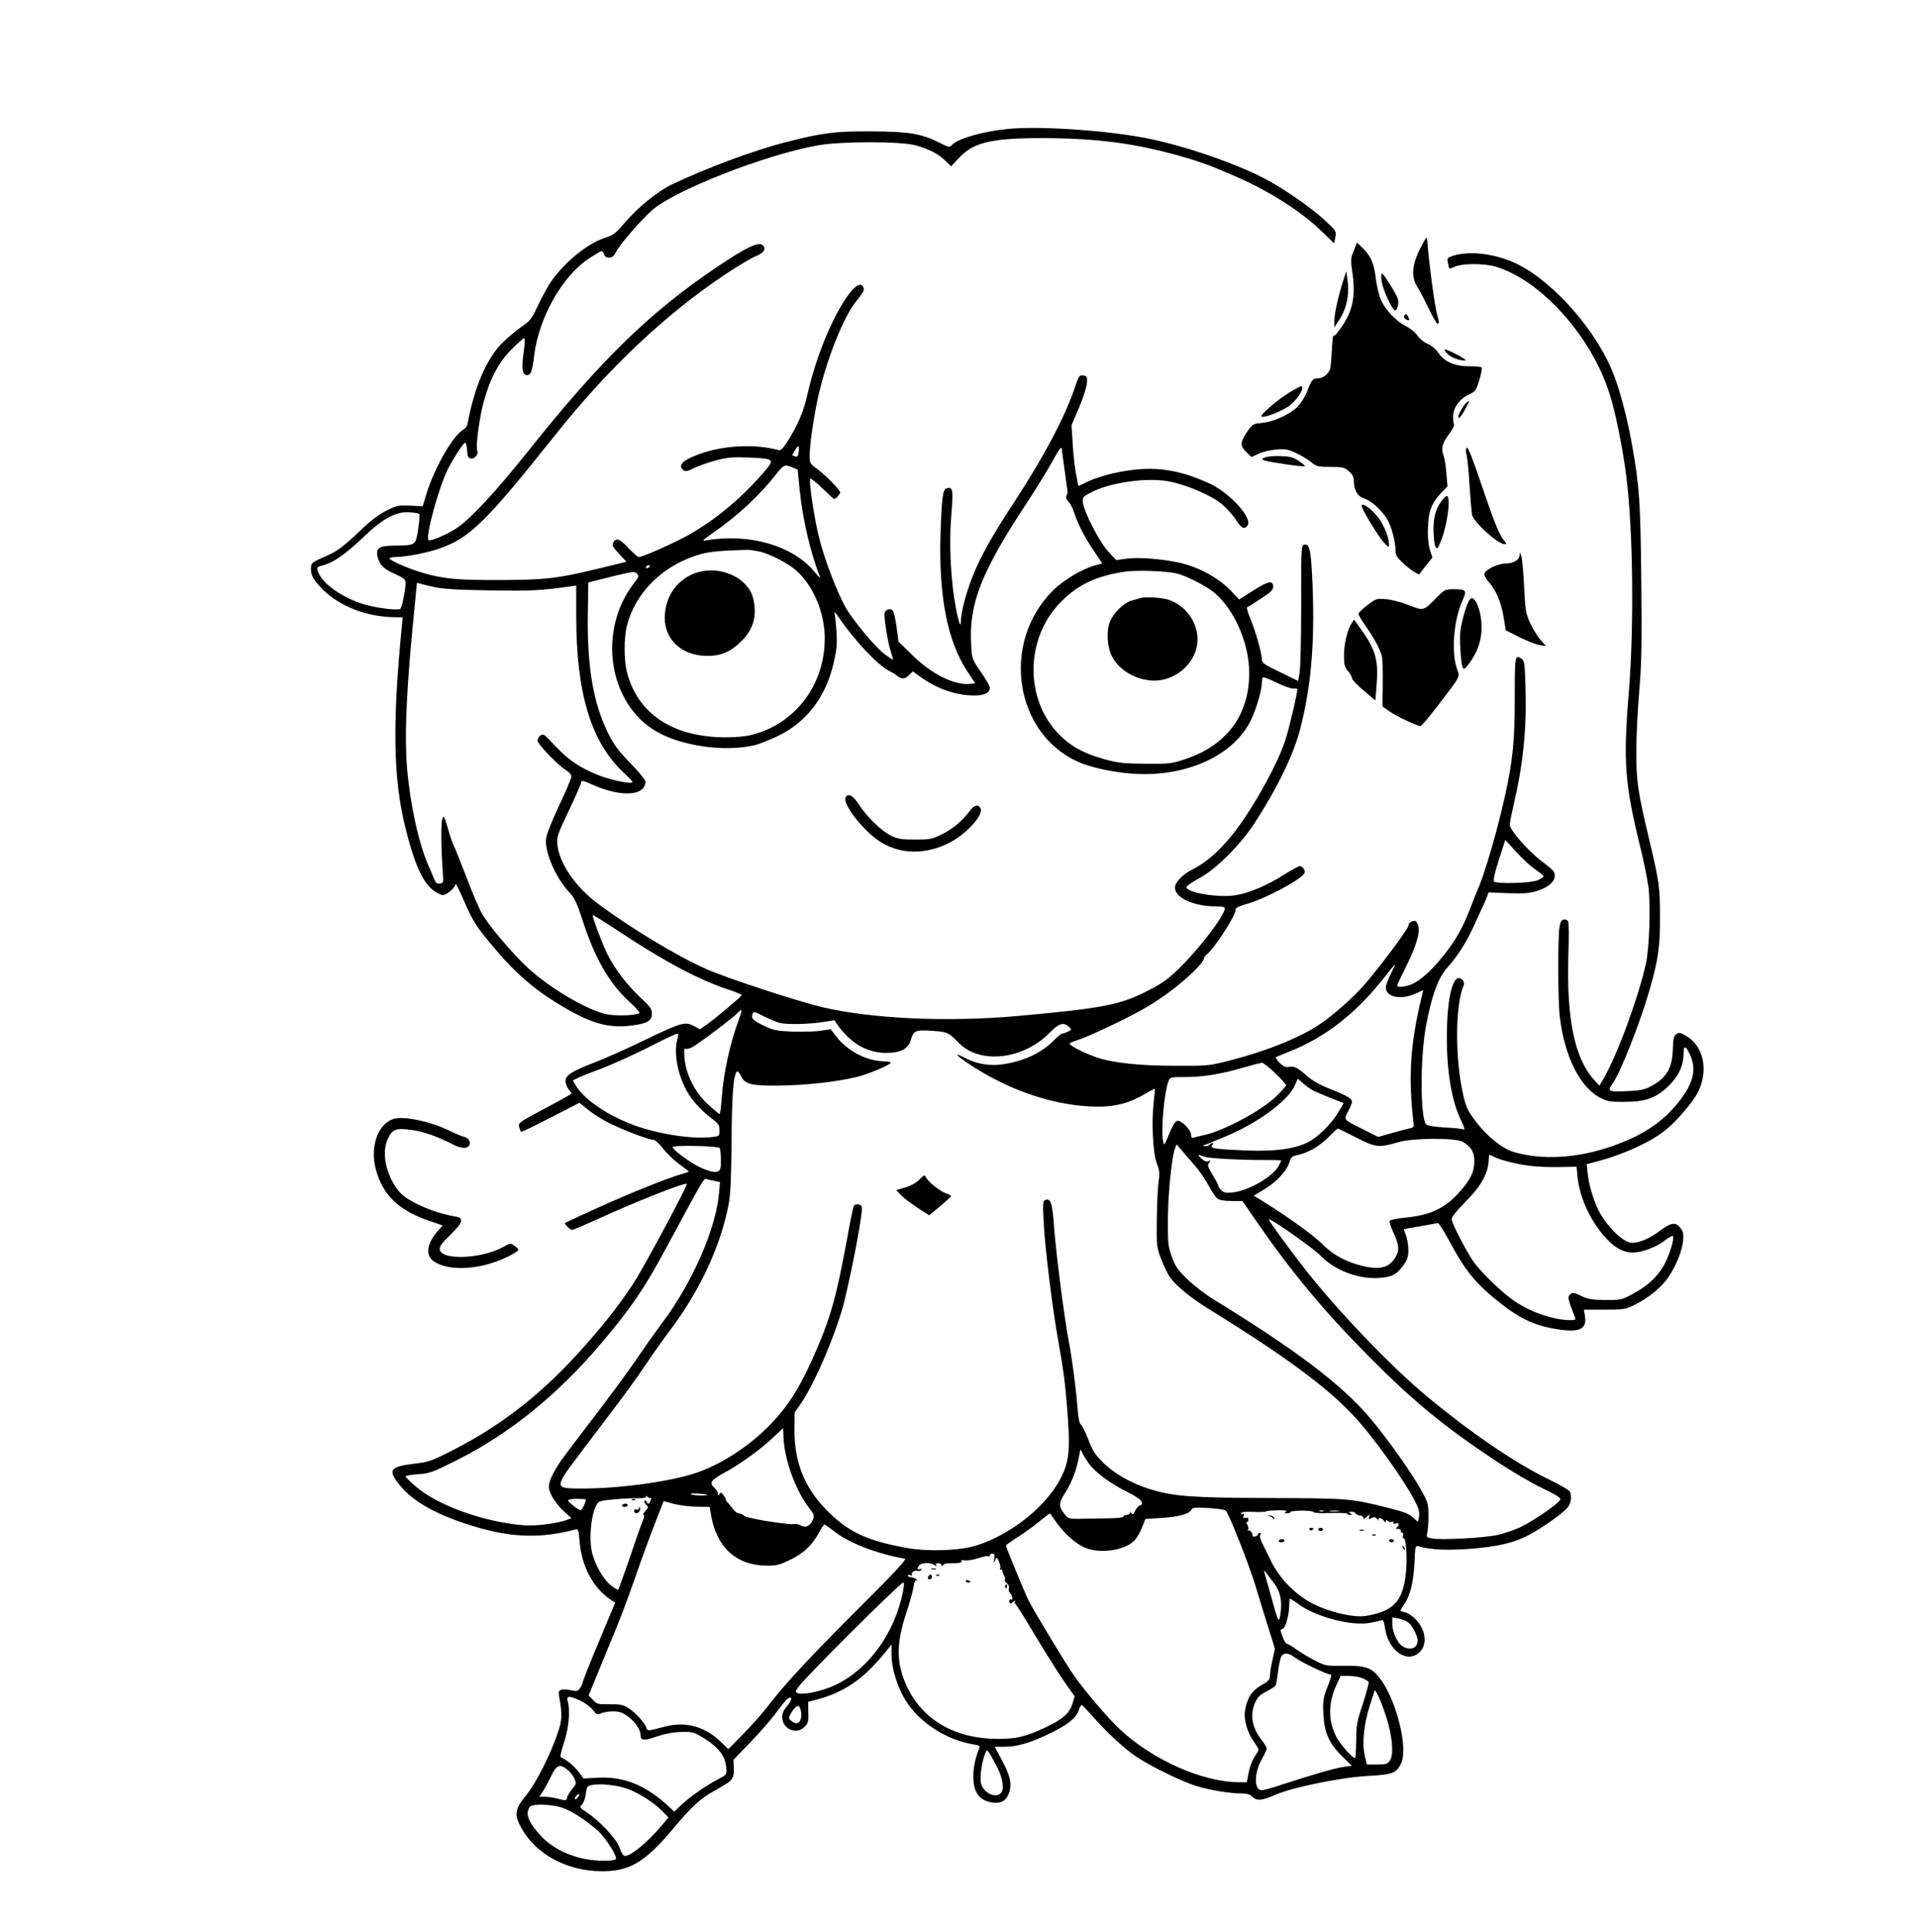 <?xml version="1.0" standalone="no"?>
<!DOCTYPE svg PUBLIC "-//W3C//DTD SVG 20010904//EN"
 "http://www.w3.org/TR/2001/REC-SVG-20010904/DTD/svg10.dtd">
<svg version="1.0" xmlns="http://www.w3.org/2000/svg"
 width="1191pt" height="1200pt" viewBox="0 0 1191 1200"
 preserveAspectRatio="xMidYMid meet">

<g transform="translate(0,1200) scale(0.1,-0.1)"
fill="#000000" stroke="none">
<path d="M6262 11199 c-152 -14 -312 -60 -347 -99 -16 -17 -18 -17 -73 11
-115 59 -194 72 -427 73 -231 1 -302 -8 -540 -69 -198 -51 -492 -161 -705
-263 -85 -41 -209 -142 -289 -236 -55 -65 -71 -77 -119 -92 -111 -35 -256
-153 -341 -277 -18 -27 -53 -91 -78 -143 -41 -87 -49 -97 -105 -135 -33 -23
-87 -69 -120 -102 -97 -98 -172 -276 -214 -503 -2 -11 -14 -26 -26 -33 -63
-35 -180 -239 -228 -397 l-24 -79 -79 4 c-72 3 -83 1 -145 -30 -43 -21 -96
-60 -152 -114 -108 -103 -153 -138 -215 -165 -100 -44 -100 -44 -103 -77 -4
-43 16 -78 79 -140 98 -96 259 -160 417 -166 l74 -2 -6 -60 c-58 -597 -53
-935 20 -1235 55 -228 110 -353 177 -401 22 -16 48 -29 58 -29 24 0 79 48 79
68 0 10 22 -33 49 -95 60 -139 81 -172 205 -317 113 -134 232 -238 367 -321
206 -128 321 -164 467 -146 104 13 132 29 132 75 0 29 -10 43 -69 98 -83 77
-160 177 -205 267 -34 67 -99 241 -93 247 2 2 84 -49 183 -115 275 -181 488
-293 672 -352 40 -13 71 -27 70 -31 -4 -10 -170 -150 -220 -184 l-39 -27 -39
20 c-53 29 -77 22 -310 -90 -107 -52 -251 -116 -320 -142 -140 -54 -176 -81
-165 -123 4 -15 13 -34 21 -43 8 -8 14 -18 14 -22 0 -3 -75 -45 -166 -93 -158
-84 -165 -89 -159 -113 4 -14 9 -28 12 -31 3 -3 86 37 184 88 l179 92 52 -42
c29 -24 85 -59 123 -79 80 -42 255 -109 283 -109 12 0 36 -22 61 -54 23 -29
68 -73 101 -97 33 -24 60 -45 60 -46 0 -1 -21 -9 -47 -16 -99 -30 -305 -113
-508 -204 -115 -52 -212 -97 -214 -99 -6 -6 31 -44 43 -44 6 0 76 30 156 66
257 117 546 231 557 220 7 -7 -242 -472 -315 -591 -75 -121 -178 -256 -310
-405 -258 -294 -511 -495 -823 -655 -143 -73 -152 -76 -254 -88 -138 -17 -154
-38 -92 -119 80 -105 214 -185 424 -254 261 -86 452 -95 683 -33 12 3 16 -12
21 -76 13 -157 85 -291 198 -365 l23 -15 -101 -242 c-56 -133 -101 -247 -101
-253 0 -6 -7 -21 -15 -34 -14 -21 -20 -23 -57 -15 -22 5 -49 7 -60 3 -17 -5
-19 -12 -14 -43 20 -108 19 -145 -9 -226 -45 -134 -136 -314 -198 -389 -70
-84 -74 -120 -25 -206 90 -158 279 -260 488 -263 180 -3 275 53 453 265 117
140 167 186 265 240 105 58 113 68 111 133 l-2 54 106 110 c59 61 131 143 160
184 63 85 82 103 92 87 4 -6 -7 -26 -24 -46 -22 -25 -31 -45 -31 -70 0 -75 90
-113 140 -59 21 22 24 35 22 90 l-1 64 42 11 c180 45 303 130 444 305 l32 40
0 -68 c1 -82 36 -195 86 -277 85 -139 255 -249 427 -276 31 -5 38 -10 32 -23
-23 -57 -36 -114 -37 -171 -1 -103 37 -156 122 -167 52 -7 85 14 101 63 18 53
5 108 -46 202 l-44 82 58 0 c80 0 160 23 277 79 114 54 169 97 187 147 6 19
15 34 18 34 4 0 37 -35 74 -77 82 -95 202 -204 272 -249 96 -62 278 -150 364
-177 88 -27 208 -47 286 -47 31 0 50 -6 64 -20 28 -28 60 -25 142 11 106 47
412 109 578 118 152 8 176 17 205 78 46 96 -32 403 -135 532 -49 63 -87 76
-219 74 -110 -2 -115 -1 -180 32 -36 18 -88 49 -116 69 -27 20 -55 36 -60 36
-6 0 -18 20 -27 44 -15 41 -15 44 1 49 19 5 41 89 41 154 0 18 2 33 5 33 3 0
28 -16 55 -36 111 -80 331 -136 443 -114 33 6 65 14 72 16 8 4 14 -10 19 -44
19 -145 139 -230 217 -153 50 50 36 143 -31 208 -18 18 -46 35 -61 38 -16 4
-29 8 -29 10 0 2 11 20 24 40 38 55 58 139 64 258 4 105 5 108 26 102 72 -21
170 -26 311 -16 178 13 283 37 380 90 87 47 207 133 235 168 20 25 26 66 14
97 -3 9 -65 45 -138 80 -207 101 -491 295 -761 521 -219 183 -554 534 -750
785 -109 140 -226 302 -222 306 9 9 278 -180 322 -226 87 -90 232 -146 360
-138 84 6 112 20 155 80 24 33 30 51 30 95 0 29 -7 70 -15 90 -8 20 -14 37
-13 38 2 1 47 9 101 18 53 10 103 18 109 20 7 1 37 -46 69 -105 102 -192 165
-269 316 -389 130 -104 229 -148 375 -168 128 -18 170 7 154 92 l-6 32 128 0
c119 0 131 2 184 28 89 44 173 112 214 175 49 73 84 161 91 226 4 42 1 56 -17
79 -30 38 -57 34 -127 -18 -63 -47 -127 -75 -173 -75 -49 0 -138 82 -197 180
-34 57 -70 170 -78 242 l-7 67 43 11 c172 43 350 123 446 200 71 57 171 174
202 236 68 136 35 290 -76 351 -35 20 -42 21 -59 9 -15 -11 -19 -29 -21 -95
-4 -119 -41 -180 -143 -232 -36 -18 -66 -24 -147 -27 -113 -5 -118 -1 -83 49
47 66 171 379 228 579 54 185 66 269 65 455 0 187 -4 215 -68 485 -70 294 -79
355 -79 540 0 91 8 259 18 374 15 177 17 282 13 685 -5 494 -11 587 -58 851
-30 171 -82 363 -126 465 -121 281 -401 582 -625 672 -128 52 -273 65 -367 32
-29 -10 -32 -14 -25 -43 3 -17 7 -32 9 -34 1 -1 18 5 38 13 48 20 178 19 248
-1 280 -82 595 -431 708 -787 38 -118 84 -346 105 -517 42 -332 49 -931 15
-1346 -35 -433 -25 -565 76 -973 19 -79 40 -182 46 -229 15 -110 6 -383 -15
-477 -49 -218 -179 -570 -263 -714 l-26 -45 -37 41 c-119 134 -168 380 -156
773 4 112 3 201 -2 208 -5 8 -18 12 -28 10 -14 -2 -21 -15 -26 -53 -10 -78 -9
-451 2 -545 29 -252 127 -448 258 -512 40 -20 62 -23 147 -22 133 0 197 25
277 104 60 61 88 124 88 202 0 48 15 42 41 -16 43 -95 16 -188 -90 -313 -96
-113 -214 -188 -391 -251 -219 -77 -439 -90 -617 -37 -70 21 -164 97 -233 187
-51 68 -61 88 -79 165 -52 226 -51 560 3 684 4 10 1 23 -9 33 -54 54 -96 -100
-96 -354 -1 -220 31 -404 90 -523 21 -44 24 -57 12 -52 -9 4 -62 9 -119 12
-63 4 -106 11 -112 19 -37 43 -37 420 0 614 33 180 75 295 128 355 68 76 120
158 169 264 24 53 50 110 58 126 8 17 19 42 24 56 l9 26 119 -5 c92 -3 132 -1
175 12 93 27 138 79 109 125 -5 8 -40 37 -77 65 -79 59 -194 191 -194 223 0
12 11 68 24 125 58 246 81 464 74 715 -4 156 -7 178 -23 190 -43 30 -44 25
-44 -234 0 -275 -12 -398 -62 -622 -43 -197 -125 -479 -164 -566 -7 -16 -30
-73 -50 -125 -46 -121 -91 -201 -164 -292 -73 -92 -141 -154 -194 -179 -42
-19 -97 -25 -97 -11 0 4 25 57 55 117 64 127 91 219 75 259 -5 14 -14 26 -19
26 -23 0 -41 -14 -41 -30 0 -18 -159 -232 -264 -356 -73 -86 -198 -197 -291
-259 -126 -84 -340 -169 -570 -226 -114 -29 -130 -30 -323 -29 -221 0 -387 18
-486 51 -82 28 -180 79 -170 88 5 5 34 16 64 26 30 9 141 59 245 110 149 74
217 114 315 187 113 85 210 180 210 206 0 5 8 16 17 23 53 44 189 256 180 282
-2 7 28 21 75 34 119 35 338 153 353 191 6 17 -12 42 -30 42 -7 0 -52 -24 -99
-54 -104 -66 -209 -110 -294 -126 -109 -19 -321 16 -310 52 3 7 38 31 79 53
102 54 254 206 342 340 143 220 245 430 286 591 72 283 93 572 72 967 -9 153
-18 185 -53 172 -13 -5 -15 -55 -14 -378 0 -205 -5 -393 -10 -419 l-9 -48
-112 55 c-97 46 -113 57 -113 78 0 37 -39 176 -71 252 -16 38 -25 71 -21 73 5
1 43 25 85 53 60 39 77 55 77 74 0 42 -29 37 -122 -22 l-90 -57 -37 40 c-76
86 -206 160 -331 188 -106 24 -255 36 -330 26 l-65 -9 -48 51 c-54 57 -155
251 -159 308 -3 33 -1 36 62 67 117 57 332 87 466 64 104 -18 259 -83 327
-136 32 -25 74 -71 93 -100 36 -57 53 -66 74 -40 36 43 -107 202 -234 261
-212 97 -372 115 -601 64 -49 -11 -117 -33 -152 -49 l-63 -30 -5 22 c-15 71
-26 152 -31 247 l-7 108 47 111 c27 64 48 130 49 154 2 38 0 42 -24 45 -24 3
-27 -3 -51 -75 -58 -174 -192 -429 -368 -698 -150 -229 -220 -354 -270 -482
-39 -99 -70 -219 -70 -270 0 -47 -13 -15 -31 79 -32 165 -44 398 -29 574 13
162 11 179 -26 172 -27 -5 -33 -52 -41 -293 -11 -377 43 -653 161 -836 l55
-84 -35 -3 c-96 -9 -238 62 -355 178 l-87 85 -12 92 c-7 51 -18 97 -25 103
-15 12 -41 4 -49 -15 -7 -20 20 -191 39 -244 8 -24 14 -46 12 -48 -2 -1 -25
14 -52 34 -60 47 -188 200 -238 284 -52 89 -134 301 -168 438 -30 118 -66 358
-55 368 3 4 37 -24 75 -60 38 -37 71 -67 74 -67 9 0 37 31 37 41 0 15 -89 106
-142 145 -46 34 -48 38 -48 82 0 72 26 245 54 372 52 229 154 485 233 586 52
65 54 70 47 88 -22 57 -103 -33 -189 -209 -68 -139 -123 -298 -160 -460 -23
-103 -58 -184 -123 -288 -30 -46 -41 -57 -57 -52 -136 36 -314 30 -456 -14
-130 -42 -174 -78 -134 -111 13 -11 25 -8 68 13 29 14 90 36 137 48 71 18 104
21 201 17 163 -7 165 -9 92 -94 -136 -157 -292 -288 -458 -383 -88 -50 -291
-141 -316 -141 -7 0 -35 25 -64 55 -54 59 -78 67 -95 35 -9 -17 -4 -27 35 -69
l47 -50 -39 -10 c-21 -5 -76 -19 -123 -30 -269 -65 -338 -73 -625 -74 -261 -1
-351 7 -480 45 -83 24 -205 77 -205 89 0 5 17 9 39 9 61 0 204 28 275 54 187
67 286 165 713 701 330 416 691 756 1061 1002 79 53 165 103 190 113 49 19 65
47 39 68 -25 21 -101 -15 -270 -128 -427 -286 -731 -581 -1192 -1160 -200
-250 -350 -411 -437 -470 -60 -40 -166 -85 -176 -75 -20 20 63 326 120 440 38
74 97 165 108 165 5 0 10 -21 12 -47 3 -41 6 -48 25 -51 23 -3 49 30 38 49
-12 18 15 217 41 307 41 146 94 244 173 323 38 38 73 69 78 69 5 0 3 -41 -4
-92 -14 -97 -8 -138 21 -138 24 0 33 23 44 117 28 237 173 495 340 607 39 25
74 46 80 46 5 0 12 -9 15 -20 3 -13 14 -20 31 -20 20 0 30 9 45 38 24 46 150
192 222 256 139 123 695 342 1024 402 143 27 520 27 614 1 85 -24 138 -51 183
-94 l37 -36 53 56 c90 95 206 120 528 119 330 -2 556 -32 827 -107 142 -40
210 -65 371 -136 200 -88 394 -212 516 -329 l85 -82 7 38 c7 38 6 40 -66 106
-73 69 -225 176 -342 242 -186 104 -537 225 -783 271 -254 47 -654 73 -843 54z
m-1300 -2005 c-3 -26 -8 -34 -19 -30 -8 3 -17 6 -19 6 -3 0 3 14 13 30 23 39
30 38 25 -6z m1655 -134 c9 -63 16 -117 16 -120 -1 -3 -4 -12 -8 -21 -4 -10 1
-24 13 -35 11 -11 25 -37 32 -59 25 -76 67 -160 123 -242 l55 -83 -42 -11
c-81 -22 -197 -90 -265 -158 -324 -323 -239 -889 161 -1065 83 -36 232 -67
355 -73 327 -17 618 122 718 341 34 73 65 183 65 227 0 14 3 28 6 32 3 3 42
-12 87 -34 47 -23 92 -38 105 -36 12 2 22 0 22 -4 0 -28 -53 -254 -76 -321
-51 -155 -211 -439 -330 -586 -78 -97 -162 -171 -244 -212 -64 -32 -110 -80
-110 -114 0 -63 117 -116 255 -116 32 0 55 -4 55 -10 0 -44 -146 -237 -274
-365 -77 -76 -108 -99 -201 -147 -174 -90 -282 -111 -815 -159 -435 -39 -906
-17 -1212 55 -159 38 -600 183 -723 238 -188 84 -481 262 -677 410 -134 101
-234 248 -245 361 -5 49 0 62 71 212 42 88 76 166 76 173 0 17 10 15 73 -13
179 -79 327 -69 327 21 0 9 -42 61 -94 114 -77 79 -101 113 -140 190 -91 186
-129 412 -124 739 l3 193 143 36 c131 32 144 34 159 19 14 -14 13 -19 -14 -54
-233 -295 -166 -753 136 -927 157 -91 426 -128 609 -85 26 6 90 32 142 56 181
86 301 243 350 458 18 77 22 114 17 188 -3 51 -9 103 -12 117 -5 15 7 4 30
-30 92 -136 238 -291 307 -326 18 -9 40 -22 48 -29 31 -25 51 -25 76 0 l25 25
47 -34 c106 -76 222 -116 336 -116 62 0 96 17 96 49 0 8 -25 52 -56 97 -55 79
-56 83 -60 164 -16 260 60 453 349 892 53 80 122 193 154 250 51 91 58 99 60
73 2 -17 11 -82 20 -145z m-1693 36 l32 -13 12 -124 c19 -185 66 -390 127
-544 5 -11 -10 3 -32 30 -133 164 -403 244 -673 199 -32 -6 -29 -2 40 46 155
108 293 236 395 368 44 56 50 59 99 38z m-2319 -288 c4 -3 0 -46 -7 -94 -16
-103 -14 -101 -145 -103 -96 -1 -118 -14 -108 -65 12 -53 35 -78 106 -110 58
-26 69 -35 69 -55 0 -44 -23 -156 -33 -163 -16 -10 -123 2 -203 22 -131 34
-261 117 -300 191 -20 39 -18 48 14 55 73 18 144 67 272 189 112 106 192 148
272 143 32 -2 60 -7 63 -10z m2109 -233 c56 -9 181 -73 231 -117 108 -95 179
-264 179 -423 1 -287 -182 -530 -451 -599 -36 -10 -103 -16 -162 -16 -330 0
-549 145 -616 405 -19 76 -19 214 0 289 52 199 209 360 420 432 62 21 108 29
205 34 69 3 132 5 140 4 8 -1 33 -5 54 -9z m-679 -95 c-3 -5 -11 -10 -16 -10
-6 0 -7 5 -4 10 3 6 11 10 16 10 6 0 7 -4 4 -10z m3275 -42 c53 -13 147 -59
208 -100 137 -94 243 -319 243 -518 1 -259 -138 -447 -391 -533 -91 -31 -101
-32 -250 -31 -133 1 -169 4 -251 26 -131 36 -211 78 -286 153 -220 220 -215
605 11 829 105 106 220 159 394 185 70 11 261 4 322 -11z m-4614 -84 c50 -12
142 -18 342 -21 251 -5 329 -1 500 24 l42 6 0 -187 c0 -478 90 -780 289 -970
34 -31 61 -60 61 -63 0 -16 -126 9 -207 40 -114 44 -190 95 -269 179 -33 35
-65 68 -72 72 -17 10 -42 -11 -42 -35 0 -21 130 -156 178 -184 18 -11 32 -27
32 -38 0 -10 -34 -92 -76 -180 -42 -89 -79 -181 -81 -204 -11 -84 60 -247 146
-338 31 -33 45 -63 80 -170 76 -237 166 -393 294 -510 38 -34 65 -65 60 -68
-24 -15 -147 -19 -205 -7 -118 25 -345 158 -482 282 -94 85 -250 268 -292 344
-19 33 -61 132 -94 220 -34 87 -69 177 -80 199 -10 22 -27 69 -36 105 -10 36
-21 69 -25 74 -20 23 -23 -132 -6 -379 2 -24 -2 -31 -20 -33 -17 -3 -26 4 -34
25 -6 15 -24 57 -40 93 -59 136 -111 376 -130 600 -17 211 -4 494 46 992 8 83
15 153 15 155 0 2 8 2 19 -2 10 -3 49 -13 87 -21z m6843 -1755 c28 -19 51 -38
51 -42 0 -4 -17 -15 -37 -25 -43 -18 -255 -24 -271 -7 -6 6 6 59 30 134 l40
124 68 -75 c38 -41 91 -90 119 -109z m-899 -649 c-16 -33 -30 -70 -30 -83 0
-61 92 -80 184 -39 l48 22 -5 -23 c-76 -311 -89 -511 -54 -812 1 -13 -5 -20
-18 -22 -11 -2 -61 -15 -111 -29 l-91 -26 -94 47 c-127 64 -122 58 -93 112 13
25 24 51 24 58 0 21 -32 40 -134 80 -66 26 -114 53 -145 81 -59 53 -80 63
-113 57 -21 -4 -34 2 -58 25 -17 17 -27 33 -22 36 4 2 43 19 87 36 212 84 401
229 566 435 46 58 85 105 87 105 1 0 -11 -27 -28 -60z m-4049 -281 c-57 -154
-96 -336 -107 -489 -4 -55 -10 -100 -13 -100 -3 0 -34 25 -68 56 -82 73 -140
185 -150 288 -4 50 -3 67 5 62 6 -4 25 0 42 9 38 20 259 186 284 214 28 31 29
21 7 -40z m253 -23 c45 -11 181 -8 265 5 l75 12 20 -29 c81 -115 183 -174 302
-174 88 0 136 24 152 78 18 61 29 66 134 59 96 -7 97 -7 168 -78 131 -131 398
-100 560 65 59 60 87 69 121 38 19 -19 19 -19 -6 -30 -14 -7 -31 -12 -36 -12
-6 0 -30 -20 -53 -44 -74 -75 -179 -125 -310 -146 -86 -14 -171 1 -245 41 -85
45 -34 -2 74 -69 241 -149 506 -233 750 -236 115 -1 206 23 302 81 31 18 57
32 58 31 1 -2 -2 -39 -7 -83 -15 -124 -5 -320 19 -381 17 -44 19 -61 11 -115
-5 -35 -10 -140 -11 -234 -2 -165 -1 -172 27 -245 16 -41 39 -91 53 -111 33
-50 132 -132 240 -198 509 -315 768 -509 938 -704 141 -162 335 -446 366 -536
6 -17 8 -43 5 -57 l-7 -27 -22 20 c-33 31 -55 40 -163 67 -233 59 -244 59
-739 61 -491 2 -592 10 -740 55 -114 35 -223 97 -291 165 -51 50 -66 74 -93
145 -18 47 -39 88 -46 92 -8 5 -16 40 -20 95 -10 131 -34 315 -56 428 -27 141
-76 523 -90 700 -11 155 -21 184 -55 171 -15 -6 -16 -19 -10 -136 7 -154 56
-550 91 -740 32 -181 43 -258 56 -430 15 -200 13 -275 -10 -348 -61 -197 -305
-413 -556 -492 -102 -32 -299 -39 -431 -15 -256 46 -373 103 -511 248 -128
135 -188 291 -187 483 l1 110 42 61 c89 131 225 455 270 643 56 237 114 551
105 575 -7 17 -40 20 -50 4 -3 -6 -22 -94 -40 -197 -70 -381 -107 -509 -215
-750 -83 -185 -152 -294 -256 -403 -130 -137 -307 -253 -469 -308 -172 -57
-495 -100 -739 -97 -101 1 -116 11 -93 58 16 34 31 54 288 393 84 109 187 251
229 315 43 64 118 170 167 235 177 238 303 513 351 765 12 64 16 161 18 395 2
292 12 416 35 430 4 3 15 -11 24 -29 24 -51 63 -61 236 -59 162 1 364 24 485
54 72 18 200 72 210 88 2 4 -21 8 -51 9 -105 4 -221 66 -288 153 l-35 46 -58
-9 c-32 -5 -110 -8 -173 -6 -98 4 -123 8 -170 30 -79 37 -94 50 -86 76 7 21 8
21 74 -12 37 -18 80 -36 96 -40z m-635 -98 c-22 -78 -5 -194 44 -298 33 -70
91 -138 168 -197 43 -32 49 -42 49 -74 0 -36 -1 -36 -47 -42 -129 -15 -355 22
-508 83 -156 62 -291 157 -338 238 l-18 31 28 14 c15 8 60 26 98 40 95 34 245
101 390 175 66 34 125 61 132 61 8 1 9 -8 2 -31z m3714 -214 c37 -36 67 -70
67 -75 0 -5 -26 -35 -58 -66 -88 -88 -326 -216 -449 -243 -26 -6 -56 -13 -65
-16 -14 -4 -18 0 -18 18 0 30 -61 91 -86 86 -12 -2 -29 -30 -50 -81 -30 -74
-32 -76 -38 -46 -14 70 7 302 33 372 10 27 12 27 104 27 111 0 223 18 362 59
55 16 107 29 115 30 8 0 45 -29 83 -65z m235 -108 c15 -7 64 -28 109 -46 l81
-32 -32 -55 c-44 -74 -129 -158 -192 -189 -86 -42 -205 -57 -384 -50 -192 8
-225 13 -209 32 8 9 8 14 1 14 -6 0 -14 -4 -17 -10 -3 -5 -16 -10 -28 -9 -14
0 -16 2 -7 6 8 2 24 8 35 13 11 5 53 22 94 39 203 83 391 221 435 318 l19 43
34 -30 c18 -16 46 -36 61 -44z m268 -292 c122 -62 140 -64 264 -28 91 26 350
27 397 2 52 -29 73 -64 73 -121 0 -66 -26 -119 -99 -199 -91 -98 -179 -138
-345 -153 -45 -4 -80 -13 -82 -19 -3 -7 7 -37 21 -67 35 -75 40 -111 21 -147
-38 -73 -93 -91 -200 -68 -108 25 -189 67 -259 137 -54 55 -221 175 -372 268
l-55 34 64 39 c76 45 141 116 157 169 10 32 17 38 48 44 64 12 139 55 193 110
29 30 56 54 59 55 4 0 55 -25 115 -56z m-3955 -65 c8 -14 11 -107 4 -129 -9
-29 -55 -25 -129 11 -60 29 -153 97 -168 123 -8 14 284 9 293 -5z m2944 -99
c34 -38 76 -99 95 -136 19 -36 44 -73 55 -80 12 -9 46 -14 87 -14 l67 0 84
-122 c223 -323 427 -568 712 -854 273 -274 459 -426 775 -636 91 -61 220 -137
287 -169 91 -44 121 -63 117 -74 -10 -24 -166 -132 -246 -170 -40 -19 -107
-42 -148 -50 -84 -18 -347 -32 -403 -21 -35 7 -36 8 -29 39 4 18 7 66 7 107
-1 71 -3 79 -51 164 -66 115 -200 304 -308 433 -175 209 -462 427 -980 744
-49 30 -121 86 -160 124 -61 60 -75 80 -96 140 -23 65 -25 83 -24 240 2 162
24 377 44 431 l10 26 23 -27 c12 -15 49 -58 82 -95z m73 44 c28 -9 199 -19
340 -19 72 0 132 -1 132 -3 0 -2 -7 -16 -14 -31 -36 -68 -181 -154 -282 -167
-45 -5 -58 -3 -74 11 -11 10 -20 22 -20 28 0 5 -16 36 -36 69 -31 51 -34 61
-22 75 11 15 11 16 -5 10 -12 -5 -27 2 -45 19 -26 24 -25 25 26 8z m1957 -46
c70 -13 137 -18 225 -17 l125 2 6 -64 c13 -122 72 -256 158 -358 64 -77 122
-111 185 -111 61 1 148 34 205 79 22 17 42 27 45 23 10 -16 -24 -124 -56 -181
-42 -73 -101 -127 -190 -176 -72 -39 -75 -40 -173 -40 -82 1 -108 5 -146 23
-53 26 -63 27 -79 7 -11 -14 -7 -30 35 -137 6 -15 1 -18 -31 -18 -110 1 -262
56 -364 132 -83 62 -198 176 -240 238 -43 64 -127 226 -131 255 -2 14 25 48
83 107 95 95 138 170 146 248 l4 48 47 -21 c25 -11 91 -29 146 -39z m-5006
-103 l34 -7 -6 -72 c-20 -219 -164 -550 -349 -798 -50 -67 -122 -169 -161
-227 -39 -58 -143 -200 -231 -316 -88 -115 -184 -241 -213 -280 -65 -86 -103
-159 -103 -200 0 -39 43 -108 99 -158 l41 -37 -26 -10 c-60 -23 -200 -41 -274
-34 -250 21 -538 126 -672 245 -32 28 -58 54 -58 58 0 5 35 11 78 14 71 5 90
12 228 81 337 167 642 414 916 740 181 215 263 335 395 581 236 437 235 436
251 431 10 -2 32 -8 51 -11z m429 -1594 c5 -136 74 -327 157 -435 34 -45 36
-50 24 -78 -15 -37 -46 -51 -75 -33 -12 8 -31 11 -43 8 -17 -4 -167 16 -243
33 -10 2 -28 6 -40 9 -12 2 -26 9 -32 15 -5 5 -18 10 -27 10 -10 0 -28 15 -40
33 -13 17 -27 35 -32 38 -5 3 -7 8 -6 10 2 2 -4 15 -14 29 -15 21 -19 23 -27
10 -8 -13 -10 -12 -10 3 0 9 -9 25 -20 34 -36 31 -24 49 56 93 98 52 231 148
308 222 34 31 61 57 61 58 0 0 1 -26 3 -59z m1894 -158 c42 -58 130 -124 239
-179 57 -28 88 -50 92 -63 3 -14 0 -21 -9 -21 -7 0 -21 -14 -30 -31 -12 -25
-18 -29 -25 -18 -6 10 -9 10 -9 2 0 -7 -9 -13 -20 -13 -11 0 -20 -5 -20 -10 0
-6 -41 -11 -102 -11 -57 -1 -134 -2 -171 -3 -65 -1 -70 1 -92 28 -40 50 -39
69 5 137 40 63 71 145 85 229 7 40 9 42 16 22 5 -13 24 -44 41 -69z m-2367
-198 c6 -2 -12 -4 -40 -4 -27 0 -56 3 -63 8 -13 8 79 4 103 -4z m-352 -19 c3
3 3 -3 0 -15 -6 -23 -19 -28 -26 -8 -2 6 -8 9 -12 5 -4 -4 0 -15 9 -24 16 -15
16 -18 -5 -40 -12 -13 -17 -24 -11 -24 7 0 6 -12 -5 -37 -9 -21 -45 -123 -80
-228 -36 -104 -68 -193 -72 -198 -4 -4 -26 9 -50 29 -44 38 -91 120 -111 193
-24 92 -7 260 32 313 10 14 36 20 108 25 52 5 118 8 147 7 35 0 50 3 46 10 -4
6 0 5 9 -1 8 -7 17 -10 21 -7z m-403 -10 c0 -16 -24 -66 -33 -66 -14 0 -77 49
-77 61 0 5 25 9 55 9 30 0 55 -2 55 -4z m692 -45 l77 -1 6 -37 c33 -212 156
-327 351 -328 61 0 80 5 146 38 83 40 137 93 179 172 13 25 27 45 32 45 4 0
31 -19 60 -42 90 -72 267 -140 440 -170 12 -2 -69 -90 -278 -298 -310 -309
-470 -481 -572 -615 -34 -44 -103 -123 -155 -175 l-93 -95 -47 46 c-100 96
-219 128 -348 94 -109 -29 -107 -29 -115 -5 -10 31 -70 95 -113 122 -31 19
-50 23 -114 22 -72 -1 -78 0 -104 27 l-27 28 71 173 c39 95 90 218 112 273 23
55 73 190 111 300 38 110 93 259 121 330 l51 131 66 -18 c36 -9 101 -17 143
-17z m3284 -25 c20 -20 142 -329 184 -466 22 -74 59 -193 81 -263 l40 -128
-15 -69 c-9 -38 -16 -82 -16 -99 0 -25 -8 -33 -54 -59 -59 -34 -89 -80 -101
-159 -9 -54 15 -136 55 -191 16 -23 30 -45 30 -50 0 -4 -12 -24 -26 -45 -14
-21 -30 -65 -36 -97 l-12 -60 -48 0 c-227 0 -543 141 -744 332 -79 75 -211
231 -282 331 -47 67 -246 395 -281 465 -24 47 -141 331 -141 342 0 3 34 28 75
54 42 26 102 70 136 98 33 28 61 49 63 47 1 -2 19 -27 39 -55 50 -70 119 -132
175 -156 92 -41 246 -20 308 41 16 16 38 53 49 83 l21 53 94 6 c108 6 177 24
191 50 8 15 20 17 106 12 54 -3 103 -10 109 -17z m374 -6 c-12 -8 -10 -10 8
-10 13 0 21 4 18 8 -2 4 29 8 70 9 41 0 74 -4 74 -9 0 -6 43 -8 105 -6 58 1
105 0 105 -4 0 -5 8 -8 18 -8 14 0 15 2 2 10 -12 8 -11 10 7 10 12 0 23 -5 25
-10 2 -6 13 -12 26 -13 12 0 22 -7 22 -15 0 -10 4 -10 16 2 20 20 28 20 20 1
-5 -13 -2 -14 15 -4 17 8 24 7 36 -8 8 -10 12 -12 8 -5 -10 19 23 14 34 -5 8
-14 10 -14 11 -3 0 10 3 11 11 3 6 -6 18 -9 27 -6 9 4 13 2 9 -4 -5 -7 0 -9
13 -6 22 6 26 -7 9 -24 -8 -8 -6 -11 7 -10 11 1 18 -4 17 -10 -2 -7 2 -13 8
-13 6 0 9 -9 6 -20 -3 -11 -1 -18 3 -15 14 8 23 -102 17 -189 -13 -169 -57
-240 -175 -276 -35 -11 -84 -20 -108 -20 -78 0 -196 30 -284 72 -115 55 -218
158 -274 273 -21 44 -47 96 -57 116 -11 23 -14 40 -8 46 6 6 4 10 -5 10 -8 0
-13 -4 -11 -8 3 -3 -4 -9 -15 -12 -11 -3 -19 -2 -18 2 3 15 -15 40 -25 34 -6
-3 -7 -1 -3 5 4 6 2 21 -5 33 -6 12 -7 19 -2 16 5 -3 9 2 9 12 0 12 -6 17 -18
13 -14 -3 -17 0 -11 13 4 13 3 16 -5 11 -7 -4 -12 -2 -12 4 0 8 23 11 74 9 41
-2 78 -1 81 3 3 3 36 6 73 7 46 0 62 -2 52 -9z m233 3 c-7 -2 -19 -2 -25 0 -7
3 -2 5 12 5 14 0 19 -2 13 -5z m95 0 c-16 -2 -40 -2 -55 0 -16 2 -3 4 27 4 30
0 43 -2 28 -4z m-2141 -295 c-5 -30 -5 -31 5 -10 11 23 11 23 25 -9 7 -17 10
-35 7 -40 -3 -5 0 -9 5 -9 6 0 10 -3 9 -7 -1 -5 3 -18 10 -29 6 -12 8 -24 5
-28 -4 -3 2 -12 12 -20 11 -8 16 -21 13 -32 -3 -11 1 -25 9 -32 15 -15 18 -46
3 -37 -5 3 -10 -1 -10 -9 0 -19 11 -20 29 -3 9 8 12 8 7 0 -3 -6 -3 -13 2 -15
4 -1 64 -96 132 -211 69 -114 150 -243 181 -285 l56 -79 -14 -45 c-17 -59 -59
-96 -166 -147 -123 -58 -184 -73 -301 -72 -263 1 -464 118 -562 326 -66 143
-67 263 -4 455 21 63 42 136 45 162 5 31 11 46 19 41 8 -4 8 -3 0 6 -6 7 -21
13 -33 14 -11 1 -21 5 -21 10 0 5 8 6 17 3 10 -4 14 -4 10 0 -12 12 12 32 32
27 10 -3 22 0 25 6 4 7 1 8 -8 5 -21 -8 -20 10 0 27 19 15 72 13 93 -4 12 -9
13 -9 7 1 -5 8 0 12 13 12 12 0 21 -6 21 -12 0 -10 2 -10 8 -1 4 7 16 12 27
12 69 0 94 4 88 13 -4 7 4 9 21 6 14 -3 51 3 82 13 31 10 60 16 65 13 5 -3 9
0 9 5 0 6 7 11 16 11 13 0 15 -7 11 -32z m1741 -156 c37 -49 49 -109 37 -188
-9 -61 -13 -53 -59 114 -21 73 -39 141 -42 150 -3 10 3 6 13 -8 10 -13 33 -44
51 -68z m-2318 -92 c-63 -255 -237 -470 -445 -551 -80 -31 -170 -47 -200 -35
-15 5 -14 10 6 38 44 63 643 658 652 649 6 -6 1 -46 -13 -101z m3150 -148 c14
-11 34 -40 44 -65 16 -38 17 -51 8 -72 -14 -30 -55 -34 -91 -9 -31 22 -61 89
-61 138 l0 39 37 -6 c21 -4 49 -15 63 -25z m-706 -217 c37 -28 197 -105 219
-105 12 0 9 -15 -15 -77 -27 -70 -30 -86 -26 -168 5 -117 35 -184 117 -265
l60 -58 -52 -7 c-52 -7 -216 -55 -395 -114 -52 -17 -102 -31 -113 -31 -49 0
-49 108 2 196 16 28 29 57 29 64 0 7 -14 29 -30 50 -62 78 -76 159 -41 237 15
32 31 48 70 67 27 14 52 30 55 35 4 5 11 44 16 86 5 41 14 84 20 95 14 27 45
25 84 -5z m420 -129 c19 -8 36 -18 39 -23 3 -5 -13 -65 -35 -134 -38 -113 -42
-133 -42 -231 -1 -60 -4 -108 -8 -108 -16 0 -98 93 -117 134 -51 105 -50 207
4 324 l24 52 51 0 c28 0 66 -6 84 -14z m147 -236 c39 -119 50 -237 25 -275
-15 -22 -23 -25 -80 -25 l-64 0 -12 51 c-19 78 -7 197 30 314 l32 99 19 -34
c10 -19 33 -78 50 -130z m-5005 96 c28 -13 62 -38 77 -57 23 -30 28 -32 52
-21 14 7 48 12 74 12 38 0 57 -7 90 -30 47 -34 81 -84 81 -118 0 -35 22 -36
104 -7 52 17 100 26 149 27 68 2 78 -1 134 -35 102 -62 143 -118 146 -199 2
-29 -3 -35 -39 -53 -74 -37 -178 -108 -232 -158 l-53 -50 -32 30 c-142 133
-278 189 -440 181 l-92 -5 -30 41 c-28 37 -79 79 -108 89 -9 3 -4 29 17 93 30
91 40 198 23 257 -10 35 9 36 79 3z m1370 -109 c-8 -33 -30 -40 -57 -18 -21
16 -21 19 -5 49 9 17 24 35 33 41 15 8 20 5 27 -19 5 -16 6 -40 2 -53z m1219
-303 c36 -72 46 -139 23 -162 -36 -36 -113 5 -124 65 -7 38 6 126 25 177 12
29 12 29 26 9 8 -11 30 -51 50 -89z m-2667 -19 c16 -13 35 -38 42 -55 11 -27
10 -32 -14 -61 -14 -17 -29 -41 -32 -53 -5 -22 -7 -22 -57 -9 -28 7 -66 13
-84 13 l-32 0 22 33 c12 18 35 61 51 95 34 71 55 79 104 37z m367 -115 c71
-25 166 -85 219 -139 l39 -40 -40 -48 c-93 -111 -206 -202 -236 -190 -7 2 -20
27 -30 55 -20 54 -122 162 -205 217 -41 27 -42 29 -25 47 9 11 20 40 23 66 4
42 8 48 35 54 48 11 155 1 220 -22z m-305 -55 c-7 -9 -15 -13 -18 -10 -3 2 1
11 8 20 7 9 15 13 18 10 3 -2 -1 -11 -8 -20z m-96 -64 c61 -21 148 -78 222
-144 48 -44 123 -162 110 -175 -14 -14 -126 -13 -196 2 -111 23 -208 75 -271
144 -78 85 -98 139 -66 180 15 19 139 15 201 -7z"/>
<path d="M5253 7044 c-16 -43 115 -209 215 -272 126 -81 286 -82 434 -5 101
53 207 168 191 209 -11 29 -38 26 -63 -7 -50 -67 -110 -118 -176 -150 -64 -32
-75 -34 -169 -34 -85 0 -107 4 -149 24 -61 30 -151 118 -200 194 -37 58 -70
74 -83 41z"/>
<path d="M4337 8446 c-126 -37 -207 -149 -207 -285 1 -138 109 -235 265 -235
87 0 146 26 215 95 72 72 95 159 69 263 -31 125 -197 203 -342 162z"/>
<path d="M7085 8285 c-5 -2 -28 -9 -50 -14 -52 -13 -119 -79 -141 -137 -21
-56 -15 -154 14 -210 41 -80 131 -138 233 -150 153 -18 299 107 299 255 0 108
-75 210 -178 245 -40 14 -150 21 -177 11z"/>
<path d="M5712 4673 c-20 -20 -52 -38 -88 -49 l-56 -16 29 -30 c15 -17 61 -52
102 -79 l74 -48 68 57 c37 31 68 59 68 62 1 4 -15 12 -35 19 -39 14 -112 75
-123 101 -5 14 -12 11 -39 -17z"/>
<path d="M3928 2683 c7 -3 16 -2 19 1 4 3 -2 6 -13 5 -11 0 -14 -3 -6 -6z"/>
<path d="M3865 2650 c-3 -5 3 -10 14 -10 12 0 21 5 21 10 0 6 -6 10 -14 10 -8
0 -18 -4 -21 -10z"/>
<path d="M3970 2631 c0 -8 -7 -11 -15 -7 -9 3 -15 0 -15 -9 0 -20 26 -19 34 1
4 9 4 19 1 22 -3 3 -5 0 -5 -7z"/>
<path d="M7885 2583 c11 -3 24 -10 28 -17 6 -7 7 -6 4 4 -2 8 -14 16 -28 17
-19 1 -20 1 -4 -4z"/>
<path d="M8135 2500 c4 -6 11 -8 16 -5 14 9 11 15 -7 15 -8 0 -12 -5 -9 -10z"/>
<path d="M8190 2500 c0 -5 7 -10 15 -10 8 0 15 5 15 10 0 6 -7 10 -15 10 -8 0
-15 -4 -15 -10z"/>
<path d="M8448 2493 c6 -2 18 -2 25 0 6 3 1 5 -13 5 -14 0 -19 -2 -12 -5z"/>
<path d="M8528 2463 c7 -3 16 -2 19 1 4 3 -2 6 -13 5 -11 0 -14 -3 -6 -6z"/>
<path d="M7945 2430 c-3 -5 3 -10 14 -10 12 0 21 5 21 10 0 6 -6 10 -14 10 -8
0 -18 -4 -21 -10z"/>
<path d="M8630 2430 c0 -5 7 -10 15 -10 8 0 15 5 15 10 0 6 -7 10 -15 10 -8 0
-15 -4 -15 -10z"/>
<path d="M8716 2387 c3 -10 9 -15 12 -12 3 3 0 11 -7 18 -10 9 -11 8 -5 -6z"/>
<path d="M5788 2253 c6 -2 18 -2 25 0 6 3 1 5 -13 5 -14 0 -19 -2 -12 -5z"/>
<path d="M5766 2205 c-3 -9 0 -15 9 -15 8 0 15 7 15 15 0 8 -4 15 -9 15 -5 0
-11 -7 -15 -15z"/>
<path d="M5818 2213 c7 -3 16 -2 19 1 4 3 -2 6 -13 5 -11 0 -14 -3 -6 -6z"/>
<path d="M6000 2180 c0 -6 7 -10 15 -10 8 0 15 2 15 4 0 2 -7 6 -15 10 -8 3
-15 1 -15 -4z"/>
<path d="M6245 2151 c-3 -5 -2 -12 3 -15 5 -3 9 1 9 9 0 17 -3 19 -12 6z"/>
<path d="M8826 10461 c-53 -102 -60 -179 -22 -240 15 -23 47 -85 72 -137 25
-52 49 -94 55 -94 12 0 11 7 -1 50 -15 48 -54 336 -62 460 -3 35 -4 34 -42
-39z"/>
<path d="M8420 10466 c-5 -14 -15 -38 -20 -52 -7 -17 -7 -47 0 -92 24 -150 8
-246 -61 -347 -23 -35 -46 -62 -49 -60 -9 5 -11 -6 -16 -100 -2 -44 -7 -90 -9
-102 -7 -32 -44 -63 -76 -63 -33 0 -42 -11 -68 -81 -12 -31 -38 -73 -58 -94
-47 -48 -146 -94 -223 -102 -58 -6 -59 -6 -95 -60 -41 -62 -41 -84 2 -125 l28
-27 45 21 c25 12 75 23 111 26 56 4 73 1 121 -22 31 -14 73 -40 93 -56 35 -28
44 -30 121 -30 74 0 86 -3 113 -26 22 -18 31 -35 32 -57 1 -64 22 -100 66
-114 44 -15 102 -67 139 -124 27 -43 54 -140 54 -195 0 -31 7 -44 43 -78 24
-23 57 -49 73 -58 l30 -17 41 53 42 53 -16 52 c-10 35 -14 81 -11 139 3 98 24
151 85 214 l36 37 -7 80 c-3 45 -11 92 -16 107 -18 47 -11 79 30 134 22 29 37
57 34 61 -3 5 -6 27 -6 49 -1 56 38 111 96 138 43 21 46 25 67 92 12 39 18 74
14 78 -4 4 -39 7 -78 7 -90 0 -153 28 -192 85 -16 23 -42 45 -65 54 -22 9 -49
31 -63 51 -14 21 -46 46 -76 61 -59 30 -125 100 -153 164 -11 25 -25 86 -31
135 -11 94 -33 140 -91 194 l-25 24 -11 -27z"/>
<path d="M8348 10265 c-30 -90 -58 -212 -58 -256 l0 -42 26 39 c49 72 69 161
56 254 l-8 55 -16 -50z"/>
<path d="M8584 10253 c7 -52 63 -175 83 -181 7 -2 15 12 19 33 5 31 0 46 -42
115 -26 44 -52 80 -57 80 -6 0 -7 -20 -3 -47z"/>
<path d="M8724 10039 c-3 -6 0 -15 7 -20 23 -14 30 -10 19 11 -12 23 -16 24
-26 9z"/>
<path d="M8990 9805 c23 -25 77 -46 115 -44 18 1 -108 68 -129 69 -5 0 1 -11
14 -25z"/>
<path d="M8012 9563 c-75 -46 -190 -145 -174 -151 24 -8 141 40 181 74 52 45
90 114 63 114 -5 0 -36 -17 -70 -37z"/>
<path d="M9114 9502 c-17 -11 -54 -75 -54 -92 1 -19 23 9 51 63 20 39 21 41 3
29z"/>
<path d="M9113 9219 c-7 -7 -8 -22 -2 -42 5 -17 14 -103 19 -192 6 -88 13
-170 15 -181 10 -48 161 -184 203 -184 13 0 13 2 0 18 -31 35 -63 112 -143
349 -58 171 -85 239 -92 232z"/>
<path d="M7860 9159 c-24 -10 -24 -11 -5 -19 27 -10 247 -42 252 -36 3 2 -14
17 -38 33 -35 23 -55 28 -113 30 -39 2 -82 -2 -96 -8z"/>
<path d="M8968 8903 c-44 -50 -62 -107 -62 -193 1 -47 6 -95 12 -105 10 -18
13 -16 31 26 26 59 51 176 51 240 0 52 -8 60 -32 32z"/>
<path d="M8460 8857 c0 -19 99 -183 137 -226 28 -31 32 -33 33 -15 0 44 -32
125 -70 173 -43 54 -100 93 -100 68z"/>
<path d="M9441 8553 c-1 -31 -38 -53 -87 -53 -47 0 -127 -38 -132 -64 -2 -9
11 -33 29 -53 45 -52 76 -125 91 -218 l13 -80 85 -43 c47 -23 103 -45 125 -49
l40 -6 -34 38 c-18 21 -47 68 -64 104 -28 61 -30 78 -38 226 -4 88 -12 174
-17 190 -8 24 -10 26 -11 8z"/>
<path d="M8923 8286 c-78 -81 -79 -81 -170 -45 -45 18 -104 34 -140 37 -61 5
-64 4 -118 -37 -30 -23 -55 -47 -55 -54 0 -7 21 -42 46 -78 51 -72 87 -139 99
-184 4 -16 7 -94 6 -172 l-2 -141 47 -33 c46 -31 167 -88 190 -89 6 0 55 59
110 131 142 186 134 172 117 221 -38 109 -22 305 33 427 29 65 24 71 -55 71
-53 0 -56 -2 -108 -54z"/>
<path d="M9126 8268 c-8 -13 -25 -61 -37 -108 -18 -70 -21 -103 -16 -186 2
-56 9 -109 14 -119 8 -14 13 -12 37 19 54 71 80 144 81 226 0 77 -22 157 -50
180 -11 9 -17 6 -29 -12z"/>
<path d="M8397 8128 c-26 -40 -47 -129 -47 -199 0 -57 4 -72 25 -97 14 -17 25
-37 25 -45 0 -9 33 -44 73 -77 l72 -61 8 103 c12 154 -8 218 -112 360 l-29 40
-15 -24z"/>
<path d="M2446 5050 c-97 -29 -148 -170 -112 -310 43 -165 146 -263 349 -329
l67 -23 -30 -34 c-70 -81 -79 -152 -23 -190 75 -50 219 -54 359 -9 73 22 164
69 164 83 0 4 -11 15 -24 24 -23 17 -26 17 -69 -7 -134 -75 -385 -85 -395 -16
-3 18 13 40 68 93 80 79 85 103 22 113 -131 22 -293 94 -341 152 -82 99 -112
237 -73 326 29 64 50 72 152 58 75 -11 160 -41 255 -90 21 -12 52 -21 67 -21
51 0 49 59 -3 70 -13 3 -60 23 -103 44 -114 53 -268 84 -330 66z"/>
</g>
</svg>
